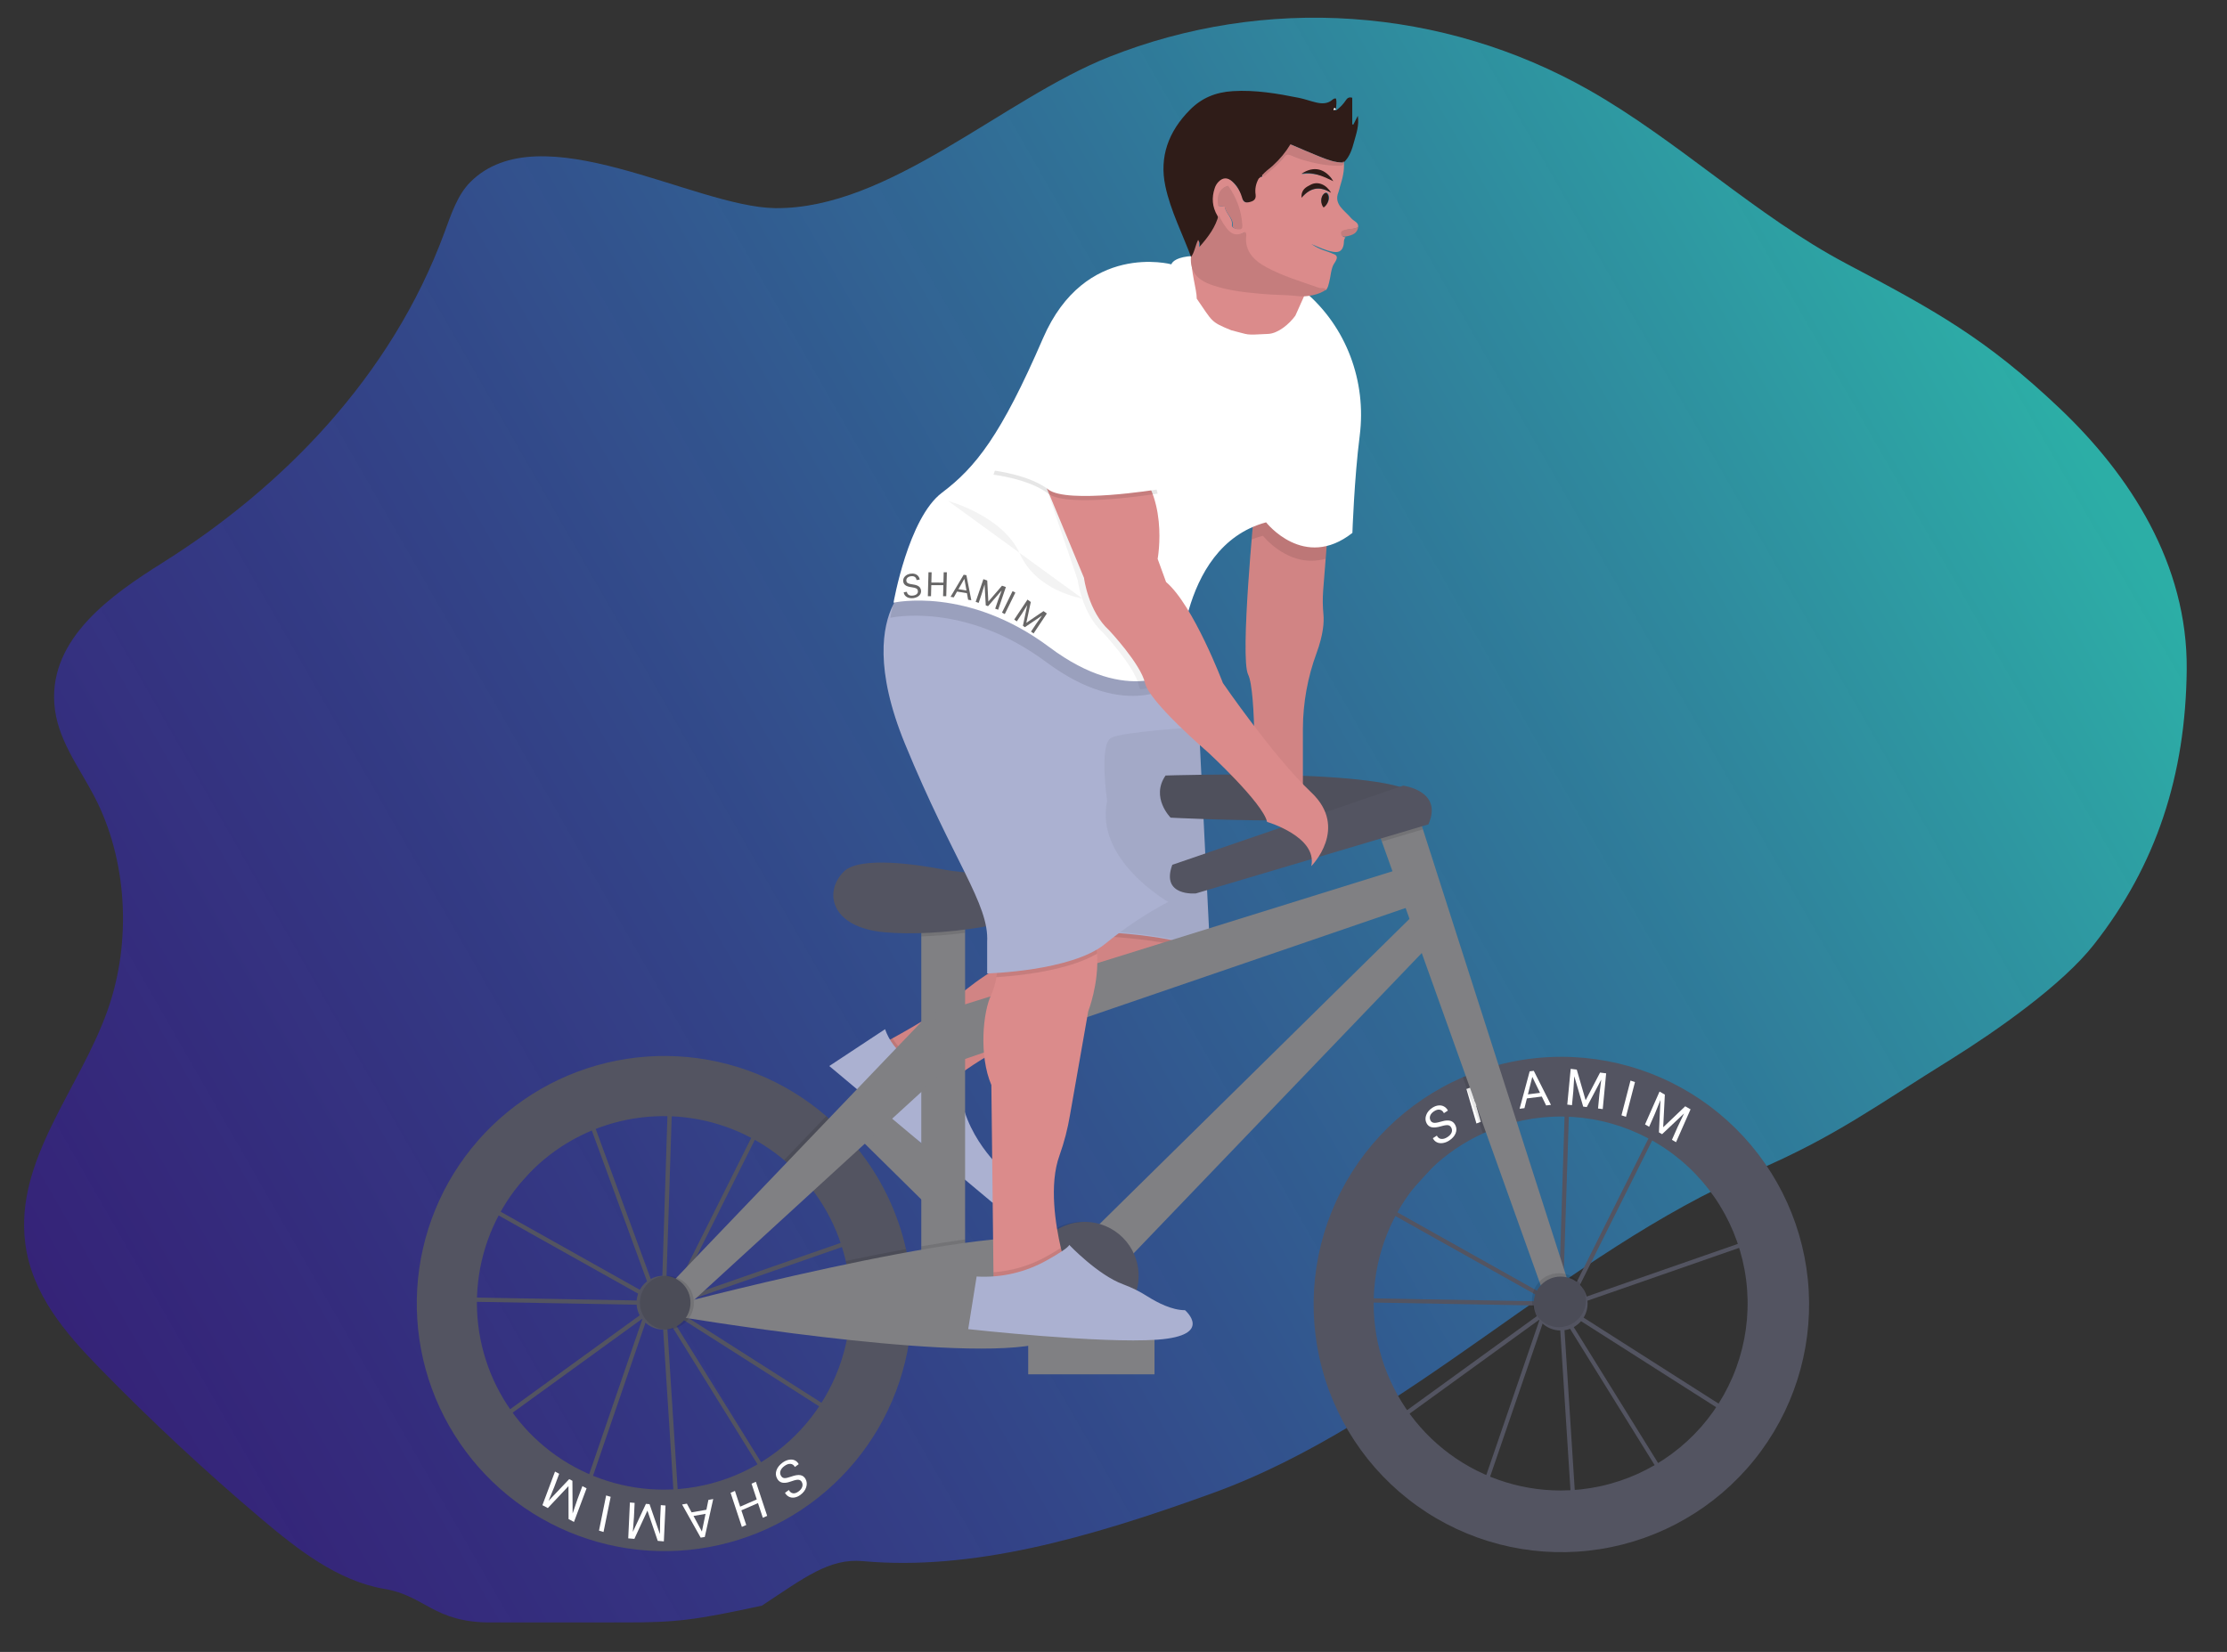 <svg width="1058" height="785" viewBox="0 0 1058 785" fill="none" xmlns="http://www.w3.org/2000/svg">
<rect x="0" y="0" width="1058" height="785" fill="#333333" stroke="none"/>
<g id="undraw_Ride_a_bicycle_2yok 1" clip-path="url(#clip0)">
<path id="Vector" opacity="0.7" d="M223.338 86.629C217.276 92.753 214.325 101.873 211.177 110.412C185.819 179.233 134.016 231.723 77.218 267.411C53.165 282.528 23.688 303.054 25.799 334.285C26.94 351.058 37.452 364.288 44.858 378.54C60.4 408.386 62.78 447.243 51.066 480.205C37.744 517.709 7.029 551.037 11.981 590.64C15.039 615.019 31.273 633.651 47.038 649.83C71.635 675.056 97.212 698.919 123.771 721.418C141.575 736.498 160.626 751.33 182.639 755.046C202.022 758.32 206 771 233 771C260 771 263 771 297 771C321 771 330 769.954 362 763C382 749.8 394 740.406 409.776 741.846C461.561 746.57 516.551 731.155 576.341 709.447C668.056 676.143 743.006 595.469 833.277 556.75C872.09 540.098 891.026 525.576 927.627 502.908C948.262 489.982 979.841 467.983 994.822 448.789C1024.36 411.207 1038.36 368.472 1038.86 318.25C1039.37 268.029 1011.76 225.665 978.742 194.275C943.398 160.675 918.859 147.332 877.169 125.293C834.119 102.528 797.234 66.789 754.737 42.698C720.346 23.25 682.036 11.748 642.62 9.036C603.203 6.324 563.679 12.472 526.949 27.027C476.483 47.025 422.393 99.487 368.272 98.908C329.718 98.403 256.543 53.087 223.338 86.629Z" fill="url(#paint0_linear)"/>
<g id="right-wheel">
<path id="Vector_2" d="M746.915 720.977L740.655 623.077L740.525 622.867L734.205 625.067L705.115 709.877L658.865 677.077L732.555 623.667L732.625 623.457L733.045 623.307L737.795 619.857L660.555 576.547L641.625 597.347L644.625 616.847L733.425 618.427V620.427L642.945 618.807L639.545 596.697L665.435 568.247L704.155 523.077L704.845 524.947L713.045 515.947L743.585 521.417V520.207L745.585 520.267V521.777L790.945 529.897L748.615 614.547L742.445 619.017V619.517V620.077L840.255 585.997L828.645 677.207L745.645 624.337L742.725 622.697L791.665 701.587L746.915 720.977ZM742.915 626.637L748.765 718.017L788.815 700.637L742.915 626.637ZM662.345 677.077L704.135 706.707L731.475 626.967L662.345 677.077ZM744.665 621.417L746.755 622.587L827.105 673.787L837.905 588.917L744.665 621.417ZM737.565 614.217L740.075 618.267L740.515 617.947L743.515 523.417L713.775 518.077L705.615 527.077L737.565 614.217ZM662.175 575.167L737.015 617.167L735.715 615.037L704.135 528.767L666.935 569.647L662.175 575.167ZM745.545 523.777L742.545 616.467L747.065 613.187L787.975 531.367L745.545 523.777Z" fill="#535461"/>
<path id="Vector_3" d="M741.825 502.197C731.212 502.185 720.646 503.611 710.415 506.437C705.139 507.892 699.972 509.72 694.955 511.907C668.225 523.494 646.742 544.583 634.662 571.095C622.582 597.606 620.764 627.656 629.56 655.43C638.355 683.204 657.139 706.73 682.277 721.455C707.416 736.181 737.122 741.06 765.65 735.148C794.177 729.237 819.499 712.956 836.716 689.454C853.933 665.951 861.822 636.899 858.857 607.917C855.891 578.934 842.283 552.081 820.663 532.553C799.043 513.025 770.949 502.208 741.815 502.197H741.825ZM741.425 708.287C721.144 708.279 701.476 701.333 685.688 688.604C669.899 675.875 658.94 658.127 654.63 638.31C650.32 618.492 652.919 597.796 661.996 579.659C671.072 561.523 686.079 547.037 704.525 538.607C709.217 536.459 714.089 534.729 719.085 533.437C731.297 530.267 744.045 529.734 756.479 531.874C768.913 534.014 780.749 538.778 791.198 545.848C801.648 552.918 810.472 562.133 817.083 572.879C823.695 583.625 827.941 595.656 829.541 608.171C831.141 620.686 830.057 633.399 826.361 645.462C822.665 657.526 816.443 668.664 808.108 678.135C799.772 687.607 789.515 695.194 778.019 700.393C766.523 705.592 754.052 708.283 741.435 708.287H741.425Z" fill="#535461"/>
<g id="right-shamim">
<path id="S" d="M684.62 535.206C682.751 535.759 681.265 535.916 680.162 535.676C679.063 535.426 678.246 534.77 677.713 533.709C677.109 532.509 677.06 531.227 677.566 529.863C678.074 528.489 679.05 527.334 680.493 526.4C681.477 525.764 682.454 525.399 683.425 525.308C684.402 525.211 685.28 525.384 686.058 525.824C686.842 526.26 687.446 526.9 687.871 527.745L685.972 528.974C685.509 528.052 684.87 527.508 684.056 527.341C683.239 527.167 682.328 527.405 681.325 528.055C680.393 528.658 679.776 529.349 679.472 530.128C679.172 530.896 679.216 531.668 679.606 532.442C679.918 533.064 680.429 533.431 681.138 533.546C681.851 533.649 682.89 533.494 684.256 533.082C685.629 532.665 686.758 532.457 687.645 532.457C688.534 532.445 689.284 532.622 689.893 532.986C690.508 533.346 691.011 533.914 691.401 534.688C692.022 535.924 692.067 537.208 691.538 538.541C691.005 539.866 689.981 541.02 688.466 542C687.482 542.637 686.464 543.032 685.411 543.186C684.355 543.333 683.418 543.209 682.602 542.812C681.792 542.411 681.164 541.767 680.718 540.881L682.617 539.652C683.08 540.573 683.765 541.097 684.671 541.223C685.581 541.337 686.57 541.048 687.639 540.356C688.636 539.711 689.291 539 689.605 538.224C689.919 537.447 689.888 536.685 689.512 535.938C689.137 535.191 688.601 534.775 687.906 534.688C687.207 534.595 686.112 534.767 684.62 535.206Z" fill="white"/>
<path id="H" d="M713.712 529.318L711.592 530.105L709.397 522.53L701.333 525.523L703.528 533.098L701.418 533.881L696.671 517.492L698.781 516.709L700.822 523.755L708.886 520.762L706.845 513.716L708.965 512.929L713.712 529.318Z" fill="white"/>
<path id="A" d="M732.48 521.085L725.386 521.969L724.232 526.598L721.929 526.885L726.714 509.101L728.667 508.857L736.826 525.031L734.535 525.316L732.48 521.085ZM725.878 520.042L731.635 519.325L727.964 511.743L725.878 520.042Z" fill="white"/>
<path id="M" d="M749.087 508.283L753.297 522.845L760.155 509.689L763.05 510.056L761.426 527.042L759.194 526.758L759.826 520.144L760.718 513.031L753.847 526.079L752.138 525.862L747.903 511.439L747.445 518.572L746.813 525.186L744.581 524.902L746.204 507.917L749.087 508.283Z" fill="white"/>
<path id="I" d="M772.46 530.728L770.329 530.008L774.61 513.491L776.741 514.212L772.46 530.728Z" fill="white"/>
<path id="M_2" d="M790.931 520.162L790.149 535.672L800.611 525.709L803.142 527.159L796.253 542.769L794.3 541.65L796.983 535.571L800.062 529.115L789.623 538.97L788.129 538.114L788.843 522.727L786.155 529.366L783.472 535.445L781.52 534.326L788.409 518.717L790.931 520.162Z" fill="white"/>
</g>
</g>
<g id="left-wheel">
<path id="Vector_4" d="M320.725 720.577L314.455 622.637L314.325 622.427L308.005 624.627L278.925 709.477L232.675 676.687L306.345 623.277L306.415 623.067L306.835 622.917L311.585 619.467L234.345 576.157L215.425 596.957L218.425 616.457L307.245 618.077V620.077L216.765 618.457L213.345 596.317L239.245 567.857L277.995 522.657L278.685 524.527L286.885 515.527L317.345 520.987V519.777L319.345 519.837V521.347L364.705 529.467L322.415 614.077L316.245 618.547V619.047V619.607L414.045 585.527L402.435 676.737L319.435 623.867L316.515 622.227L365.455 701.107L320.725 720.577ZM316.725 626.237L322.575 717.617L362.625 700.237L316.725 626.237ZM236.145 676.667L277.935 706.297L305.275 626.557L236.145 676.667ZM318.465 621.007L320.555 622.177L400.905 673.377L411.705 588.507L318.465 621.007ZM311.365 613.807L313.875 617.857L314.315 617.537L317.315 523.007L287.575 517.687L279.415 526.687L311.365 613.807ZM235.945 574.747L310.785 616.747L309.485 614.617L277.905 528.347L240.715 569.217L235.945 574.747ZM319.345 523.357L316.345 616.077L320.865 612.797L361.775 530.977L319.345 523.357Z" fill="#535461"/>
<path id="Vector_5" d="M430.415 593.537C426.405 575.717 418.285 559.082 406.705 544.957C402.406 539.708 397.666 534.836 392.535 530.397C372.809 513.365 347.986 503.366 321.962 501.968C295.938 500.57 270.187 507.852 248.749 522.671C227.311 537.491 211.401 559.009 203.515 583.849C195.629 608.688 196.214 635.443 205.178 659.915C214.142 684.386 230.978 705.188 253.042 719.057C275.107 732.925 301.152 739.075 327.09 736.541C353.028 734.007 377.39 722.932 396.353 705.055C415.317 687.178 427.807 663.51 431.865 637.767C432.809 631.706 433.284 625.581 433.285 619.447C433.292 610.73 432.329 602.04 430.415 593.537ZM315.225 707.887C296.993 707.868 279.209 702.234 264.292 691.751C249.374 681.269 238.047 666.446 231.851 649.299C225.655 632.152 224.89 613.513 229.66 595.916C234.43 578.319 244.505 562.618 258.513 550.948C272.521 539.278 289.783 532.206 307.953 530.693C326.122 529.18 344.316 533.299 360.062 542.491C375.807 551.683 388.34 565.501 395.956 582.066C403.571 598.632 405.9 617.141 402.625 635.077C398.875 655.52 388.076 674.001 372.107 687.304C356.137 700.608 336.01 707.891 315.225 707.887Z" fill="#535461"/>
<g id="left-shamim">
<path id="S_2" d="M375.838 701.7C377.658 701.044 379.117 700.808 380.213 700.991C381.307 701.186 382.139 701.804 382.708 702.847C383.351 704.026 383.452 705.317 383.009 706.719C382.563 708.133 381.648 709.349 380.263 710.367C379.319 711.061 378.37 711.481 377.417 711.624C376.457 711.773 375.585 711.645 374.801 711.242C374.01 710.843 373.388 710.229 372.935 709.399L374.757 708.059C375.251 708.965 375.903 709.48 376.712 709.606C377.525 709.738 378.413 709.45 379.376 708.742C380.27 708.085 380.851 707.355 381.118 706.553C381.384 705.762 381.309 704.986 380.893 704.224C380.56 703.614 380.041 703.27 379.337 703.192C378.631 703.125 377.612 703.336 376.282 703.824C374.946 704.317 373.841 704.587 372.967 704.633C372.09 704.692 371.344 704.553 370.729 704.218C370.108 703.887 369.589 703.341 369.174 702.58C368.511 701.366 368.414 700.073 368.882 698.7C369.354 697.334 370.317 696.117 371.771 695.048C372.715 694.354 373.703 693.901 374.734 693.69C375.769 693.486 376.698 693.563 377.519 693.92C378.333 694.282 378.978 694.898 379.454 695.769L377.632 697.109C377.138 696.204 376.441 695.712 375.543 695.633C374.642 695.565 373.678 695.908 372.652 696.663C371.695 697.366 371.078 698.118 370.8 698.918C370.523 699.718 370.584 700.485 370.984 701.219C371.385 701.953 371.93 702.345 372.619 702.396C373.312 702.453 374.385 702.221 375.838 701.7Z" fill="white"/>
<path id="H_2" d="M347.08 709.386L349.154 708.482L351.634 715.969L359.519 712.533L357.039 705.046L359.102 704.147L364.467 720.344L362.404 721.243L360.097 714.279L352.212 717.715L354.519 724.679L352.445 725.583L347.08 709.386Z" fill="white"/>
<path id="A_2" d="M328.554 718.669L335.596 717.439L336.548 712.754L338.833 712.354L334.827 730.367L332.887 730.706L324.046 714.939L326.32 714.541L328.554 718.669ZM335.188 719.389L329.474 720.387L333.464 727.787L335.188 719.389Z" fill="white"/>
<path id="M_3" d="M312.486 732.225L307.573 717.845L301.37 731.279L298.463 731.032L299.253 713.988L301.495 714.179L301.187 720.816L300.645 727.962L306.866 714.635L308.583 714.781L313.514 729.021L313.623 721.874L313.93 715.236L316.172 715.427L315.382 732.471L312.486 732.225Z" fill="white"/>
<path id="I_2" d="M287.963 710.643L290.119 711.287L286.725 728.008L284.569 727.364L287.963 710.643Z" fill="white"/>
<path id="M_4" d="M270.116 721.872L270.073 706.219L260.262 716.64L257.685 715.271L263.672 699.294L265.659 700.349L263.328 706.571L260.625 713.188L270.42 702.877L271.941 703.685L272.043 719.212L274.35 712.424L276.682 706.202L278.669 707.257L272.682 723.235L270.116 721.872Z" fill="white"/>
</g>
</g>
<g id="man-bike">
<path id="Vector_6" d="M452.495 557.89L409.788 515.746L396.442 529.27L439.149 571.414L452.495 557.89Z" fill="#808083"/>
<path id="Vector_7" d="M419.975 495.577C419.975 495.577 444.765 482.497 454.345 474.077C460.112 469.031 466.313 464.503 472.875 460.547L503.975 441.617L568.975 436.617L571.975 447.617C571.975 447.617 576.975 463.617 526.975 477.617C476.975 491.617 451.975 513.617 451.975 513.617C451.975 513.617 419.975 524.577 419.975 495.577Z" fill="#DB8B8B"/>
<path id="Vector_8" opacity="0.1" d="M454.625 511.447C452.855 512.797 451.975 513.577 451.975 513.577C451.975 513.577 419.975 524.577 419.975 495.577C419.975 495.577 421.525 494.757 423.975 493.387C426.45 497.417 429.918 500.746 434.046 503.055C438.174 505.364 442.825 506.577 447.555 506.577H450.945L454.625 511.447Z" fill="black"/>
<path id="Vector_9" opacity="0.05" d="M571.035 453.137C568.255 459.027 558.665 468.707 526.975 477.577C486.365 488.947 462.245 505.577 454.625 511.447C452.855 512.797 451.975 513.577 451.975 513.577C451.975 513.577 419.975 524.577 419.975 495.577C419.975 495.577 421.525 494.757 423.975 493.387C431.405 489.317 447.135 480.387 454.315 474.037C460.081 468.989 466.282 464.462 472.845 460.507L503.945 441.577L515.525 440.687L568.945 436.577L571.945 447.577C571.945 447.577 572.645 449.727 571.035 453.137Z" fill="black"/>
<path id="Vector_10" d="M420.475 489.077L393.975 506.577L471.575 571.577C471.575 571.577 482.975 564.577 476.975 556.577C476.975 556.577 456.975 539.577 455.975 515.577L449.975 507.577H446.585C440.853 507.577 435.262 505.798 430.585 502.484C425.907 499.17 422.375 494.485 420.475 489.077Z" fill="#ABB1D1"/>
<path id="Vector_11" opacity="0.1" d="M571.035 453.137C555.035 445.407 515.975 444.577 515.975 444.577L515.555 440.687L568.975 436.577L571.975 447.577C571.975 447.577 572.645 449.727 571.035 453.137Z" fill="black"/>
<path id="Vector_12" d="M515.975 442.577C515.975 442.577 562.975 443.577 574.975 453.577L568.975 332.577H503.975L515.975 442.577Z" fill="#ABB1D1"/>
<path id="Vector_13" opacity="0.05" d="M515.975 442.077C515.975 442.077 562.975 443.077 574.975 453.077L568.975 332.077H503.975L515.975 442.077Z" fill="black"/>
<path id="Vector_14" d="M553.735 368.537C553.735 368.537 671.385 364.537 673.785 379.747C676.185 394.957 556.135 388.547 556.135 388.547C556.135 388.547 546.535 378.937 553.735 368.537Z" fill="#535461"/>
<path id="Vector_15" opacity="0.05" d="M553.735 368.537C553.735 368.537 671.385 364.537 673.785 379.747C676.185 394.957 556.135 388.547 556.135 388.547C556.135 388.547 546.535 378.937 553.735 368.537Z" fill="black"/>
<path id="Vector_16" d="M458.495 429.367H437.685V610.247H458.495V429.367Z" fill="#808083"/>
<path id="Vector_17" opacity="0.1" d="M458.495 429.357V443.287C451.575 444.187 444.495 444.757 437.685 444.977V429.357H458.495Z" fill="black"/>
<path id="Vector_18" d="M456.935 414.367C454.015 414.141 451.111 413.75 448.235 413.197C436.955 411.037 408.515 406.507 400.865 414.197C391.265 423.797 394.465 440.607 420.075 443.007C445.685 445.407 489.705 439.007 498.515 429.397C498.515 429.357 482.585 416.337 456.935 414.367Z" fill="#535461"/>
<path id="Vector_19" d="M452.895 478.987L671.395 410.957L678.595 427.767L454.495 504.597L452.895 478.987Z" fill="#808083"/>
<path id="Vector_20" d="M517.725 586.237L675.395 430.967L684.195 443.767L533.725 600.637L517.725 586.237Z" fill="#808083"/>
<path id="Vector_21" opacity="0.1" d="M719.075 533.437C714.079 534.729 709.207 536.459 704.515 538.607L694.955 511.897C699.972 509.71 705.139 507.882 710.415 506.427L719.075 533.437Z" fill="black"/>
<path id="Vector_22" d="M745.825 611.847L734.625 618.247L656.485 399.917L652.985 390.147L671.395 379.737L676.005 394.117L745.825 611.847Z" fill="#808083"/>
<path id="Vector_23" opacity="0.1" d="M676.005 394.117L656.485 399.917L652.985 390.147L671.395 379.737L676.005 394.117Z" fill="black"/>
<path id="Vector_24" d="M556.935 410.957L666.585 373.337C666.585 373.337 685.795 375.737 678.585 391.747L568.145 424.557C568.145 424.557 551.345 426.157 556.935 410.957Z" fill="#535461"/>
<path id="Vector_25" opacity="0.1" d="M433.285 619.448C433.284 625.582 432.809 631.707 431.865 637.768C422.265 637.078 412.345 636.078 402.625 635.078C404.785 623.187 404.516 610.982 401.835 599.198C411.305 597.198 420.975 595.287 430.415 593.557C432.328 602.055 433.29 610.738 433.285 619.448Z" fill="black"/>
<path id="Vector_26" opacity="0.1" d="M458.495 588.968V610.237H437.685V592.237C444.885 590.987 451.885 589.878 458.495 588.968Z" fill="black"/>
<path id="Vector_27" d="M324.035 619.078C324.035 619.078 492.115 575.078 505.715 591.868C519.315 608.658 533.725 631.078 491.345 639.078C448.965 647.078 320.865 625.468 320.865 625.468L324.035 619.078Z" fill="#808083"/>
<path id="Vector_28" opacity="0.1" d="M406.705 544.957L385.345 564.507C381.563 559.651 377.286 555.2 372.585 551.227L392.525 530.397C397.659 534.836 402.403 539.707 406.705 544.957Z" fill="black"/>
<path id="Vector_29" d="M318.435 610.247L444.085 478.987L448.095 509.397L324.835 622.247L318.435 610.247Z" fill="#808083"/>
<path id="Vector_30" opacity="0.1" d="M513.715 631.857C527.859 631.857 539.325 620.391 539.325 606.247C539.325 592.103 527.859 580.637 513.715 580.637C499.571 580.637 488.105 592.103 488.105 606.247C488.105 620.391 499.571 631.857 513.715 631.857Z" fill="black"/>
<path id="Vector_31" d="M515.325 631.857C529.469 631.857 540.935 620.391 540.935 606.247C540.935 592.103 529.469 580.637 515.325 580.637C501.181 580.637 489.715 592.103 489.715 606.247C489.715 620.391 501.181 631.857 515.325 631.857Z" fill="#535461"/>
<path id="Vector_32" d="M508.487 604.324L508.479 604.33C505.472 606.579 504.857 610.84 507.106 613.848L527.432 641.028C529.681 644.036 533.943 644.65 536.95 642.401L536.958 642.395C539.966 640.146 540.581 635.885 538.332 632.877L518.005 605.697C515.756 602.689 511.495 602.074 508.487 604.324Z" fill="#6C63FF"/>
<path id="Vector_33" d="M630.975 250.577L628.595 280.687C628.321 284.501 628.372 288.331 628.745 292.137C629.055 295.507 628.745 301.407 625.445 310.407C621.208 321.904 619.018 334.054 618.975 346.307V380.577L595.975 376.577C595.975 376.577 596.975 328.577 592.975 320.577C588.975 312.577 595.975 241.577 595.975 241.577L630.975 250.577Z" fill="#DB8B8B"/>
<path id="Vector_34" opacity="0.05" d="M629.795 265.497L628.595 280.687C628.325 284.498 628.378 288.325 628.755 292.127C629.065 295.497 628.755 301.397 625.455 310.407C621.218 321.904 619.028 334.054 618.985 346.307V380.577L595.985 376.577C595.985 376.577 596.985 328.577 592.985 320.577C590.155 314.907 592.835 277.637 594.645 256.367C595.395 247.617 595.985 241.577 595.985 241.577L630.985 250.577L629.795 265.497Z" fill="black"/>
<path id="Vector_35" d="M516.995 480.577L508.345 529.777C507.254 536.346 505.581 542.804 503.345 549.077C498.275 562.937 501.515 582.367 503.975 592.967C505.065 597.647 505.975 600.607 505.975 600.607L479.975 614.607L471.975 608.607V604.607L470.975 515.607C464.975 501.607 466.975 480.607 470.975 472.607C472.113 469.978 472.912 467.216 473.355 464.387C475.355 453.667 475.975 438.607 475.975 438.607C475.975 438.607 491.975 411.607 510.975 429.607C517.975 436.237 520.635 444.907 521.195 453.207C522.175 467.417 516.995 480.577 516.995 480.577Z" fill="#DB8B8B"/>
<path id="Vector_36" opacity="0.1" d="M521.195 453.177C507.325 461.417 483.195 463.747 473.355 464.357C475.355 453.637 475.975 438.577 475.975 438.577C475.975 438.577 491.975 411.577 510.975 429.577C517.975 436.207 520.635 444.877 521.195 453.177Z" fill="black"/>
<path id="Vector_37" d="M554.975 428.577C544.341 434.24 534.292 440.939 524.975 448.577C508.975 461.577 468.975 462.577 468.975 462.577V447.577C469.975 429.577 452.975 409.577 429.975 353.577C415.285 317.817 419.355 297.577 424.215 287.577C426.975 281.927 429.975 279.577 429.975 279.577L554.975 303.577L559.445 316.977L568.975 345.577C568.975 345.577 533.975 347.577 527.975 350.577C521.975 353.577 525.975 380.577 525.975 380.577C519.975 408.577 554.975 428.577 554.975 428.577Z" fill="#ABB1D1"/>
<path id="Vector_38" opacity="0.1" d="M630.975 250.577L629.795 265.497C612.395 270.497 599.975 254.577 599.975 254.577C598.16 255.063 596.377 255.661 594.635 256.367C595.385 247.617 595.975 241.577 595.975 241.577L630.975 250.577Z" fill="black"/>
<path id="Vector_39" opacity="0.1" d="M559.445 316.977C558.975 321.647 558.975 324.577 558.975 324.577C558.975 324.577 535.975 343.577 496.975 314.577C457.975 285.577 422.975 293.577 422.975 293.577C422.975 293.577 423.385 291.257 424.215 287.577C426.975 281.927 429.975 279.577 429.975 279.577L554.975 303.577L559.445 316.977Z" fill="black"/>
<path id="Vector_40" d="M645.975 207.009C643.365 227.46 642.495 253.238 642.495 253.238C619.495 271.327 601.495 248.213 601.495 248.213C579.775 254.072 569.565 273.177 564.755 289.849C562.179 298.867 560.748 308.177 560.495 317.556C560.495 317.556 554.415 322.581 543.215 323.586C532.625 324.48 517.445 321.707 498.495 307.506C459.495 278.362 424.495 286.402 424.495 286.402C424.495 286.402 431.495 246.203 447.495 234.144C463.495 222.084 475.495 207.009 495.495 160.781C515.495 114.552 556.495 125.607 556.495 125.607C556.495 125.607 558.495 116.562 595.495 125.607C604.507 127.98 612.849 132.421 619.865 138.581C639.655 155.303 649.255 181.242 645.975 207.009Z" fill="white"/>
<path id="Vector_41" opacity="0.05" d="M563.235 294.007C560.659 302.981 559.228 312.244 558.975 321.577C558.975 321.577 552.895 326.577 541.695 327.577C541.38 326.94 541.138 326.269 540.975 325.577C538.975 316.577 523.975 300.577 523.975 300.577C513.975 291.577 511.975 275.577 511.975 275.577L495.475 227.077L489.975 222.577C489.975 222.577 512.975 204.577 532.975 219.577C552.975 234.577 546.975 266.577 546.975 266.577L550.975 277.577C555.125 281.077 559.345 287.247 563.235 294.007Z" fill="black"/>
<path id="Vector_42" d="M492.975 221.577L514.975 274.577C514.975 274.577 516.975 290.577 526.975 299.577C526.975 299.577 541.975 315.577 543.975 324.577C545.975 333.577 573.975 357.577 573.975 357.577C573.975 357.577 599.975 381.577 601.975 390.577C601.975 390.577 625.975 397.577 622.975 411.577C622.975 411.577 640.975 393.577 622.975 376.577C604.975 359.577 580.975 324.577 580.975 324.577C580.975 324.577 566.975 287.577 553.975 276.577L549.975 265.577C549.975 265.577 555.975 233.577 535.975 218.577C515.975 203.577 492.975 221.577 492.975 221.577Z" fill="#DB8B8B"/>
<path id="Vector_43" opacity="0.1" d="M505.975 600.578L479.975 614.578L471.975 608.578V604.578C480.959 603.939 489.688 601.306 497.525 596.868C499.925 595.508 502.185 594.168 503.995 592.988C505.045 597.618 505.975 600.578 505.975 600.578Z" fill="black"/>
<path id="Vector_44" opacity="0.1" d="M535.975 179.577L549.975 234.577C549.975 234.577 506.975 241.577 497.975 234.577C488.975 227.577 471.975 225.577 471.975 225.577C471.975 225.577 489.975 173.577 499.975 167.577C509.975 161.577 535.975 179.577 535.975 179.577Z" fill="black"/>
<path id="Vector_45" d="M535.975 177.577L549.975 232.577C549.975 232.577 506.975 239.577 497.975 232.577C488.975 225.577 471.975 223.577 471.975 223.577C471.975 223.577 489.975 171.577 499.975 165.577C509.975 159.577 535.975 177.577 535.975 177.577Z" fill="white"/>
<path id="Vector_46" opacity="0.05" d="M450.475 238.077C450.475 238.077 476.475 245.077 484.475 263.077C492.475 281.077 514.115 284.367 514.115 284.367" fill="black"/>
<path id="Vector_47" d="M548.475 634.078H488.475V653.078H548.475V634.078Z" fill="#808083"/>
<path id="Vector_48" d="M497.485 598.818C502.855 595.818 507.565 592.818 507.975 591.578C507.975 591.578 521.525 605.878 533.595 610.318C537.654 611.817 541.539 613.748 545.185 616.078C549.965 619.078 556.785 622.608 562.975 622.608C562.975 622.608 576.975 634.608 549.975 636.608C522.975 638.608 459.975 631.608 459.975 631.608L463.975 606.608C475.662 607.293 487.299 604.588 497.485 598.818Z" fill="#ABB1D1"/>
<path id="Vector_49" d="M741.425 632.258C748.5 632.258 754.235 626.522 754.235 619.448C754.235 612.373 748.5 606.638 741.425 606.638C734.35 606.638 728.615 612.373 728.615 619.448C728.615 626.522 734.35 632.258 741.425 632.258Z" fill="#535461"/>
<path id="Vector_50" d="M315.225 631.858C322.3 631.858 328.035 626.122 328.035 619.048C328.035 611.973 322.3 606.238 315.225 606.238C308.15 606.238 302.415 611.973 302.415 619.048C302.415 626.122 308.15 631.858 315.225 631.858Z" fill="#535461"/>
<path id="Vector_51" opacity="0.1" d="M316.835 631.858C323.91 631.858 329.645 626.122 329.645 619.048C329.645 611.973 323.91 606.238 316.835 606.238C309.76 606.238 304.025 611.973 304.025 619.048C304.025 626.122 309.76 631.858 316.835 631.858Z" fill="black"/>
<path id="Vector_52" opacity="0.1" d="M740.625 630.658C747.7 630.658 753.435 624.922 753.435 617.848C753.435 610.773 747.7 605.038 740.625 605.038C733.55 605.038 727.815 610.773 727.815 617.848C727.815 624.922 733.55 630.658 740.625 630.658Z" fill="black"/>
<g id="shamim">
<path id="S_3" d="M433.136 279.065C431.822 278.897 430.842 278.591 430.198 278.15C429.558 277.702 429.191 277.085 429.098 276.299C428.993 275.409 429.259 274.619 429.895 273.93C430.536 273.234 431.423 272.798 432.555 272.621C433.327 272.5 434.031 272.543 434.669 272.749C435.312 272.954 435.829 273.295 436.221 273.771C436.617 274.246 436.853 274.796 436.927 275.422L435.437 275.655C435.357 274.972 435.077 274.471 434.599 274.151C434.12 273.825 433.487 273.724 432.7 273.847C431.969 273.961 431.417 274.213 431.044 274.604C430.676 274.988 430.525 275.467 430.593 276.041C430.648 276.502 430.887 276.862 431.311 277.122C431.739 277.377 432.434 277.563 433.397 277.681C434.365 277.798 435.13 277.976 435.693 278.215C436.26 278.448 436.695 278.756 436.997 279.141C437.305 279.525 437.493 280.004 437.56 280.578C437.669 281.493 437.401 282.283 436.756 282.948C436.111 283.607 435.194 284.03 434.005 284.216C433.233 284.336 432.495 284.302 431.791 284.111C431.087 283.916 430.521 283.588 430.095 283.128C429.674 282.667 429.424 282.108 429.346 281.451L430.836 281.218C430.917 281.901 431.23 282.403 431.777 282.723C432.327 283.037 433.022 283.129 433.861 282.998C434.643 282.875 435.224 282.621 435.602 282.235C435.981 281.85 436.138 281.38 436.073 280.826C436.007 280.273 435.764 279.876 435.342 279.637C434.92 279.392 434.185 279.201 433.136 279.065Z" fill="#676666"/>
<path id="H_3" d="M449.547 283.332L448.039 283.33L448.175 278.074L442.44 278.065L442.305 283.321L440.805 283.318L441.097 271.947L442.597 271.949L442.472 276.838L448.206 276.848L448.332 271.959L449.839 271.961L449.547 283.332Z" fill="#676666"/>
<path id="A_3" d="M459.376 281.895L454.674 281.115L453.109 283.864L451.583 283.611L457.821 273.116L459.116 273.331L461.455 285.249L459.937 284.997L459.376 281.895ZM455.333 279.973L459.148 280.606L458.151 275.048L455.333 279.973Z" fill="#676666"/>
<path id="M_5" d="M469.017 275.863L469.536 285.881L476.035 278.327L477.87 278.971L474.206 289.74L472.791 289.243L474.218 285.049L475.891 280.57L469.4 288.052L468.316 287.672L467.76 277.74L466.367 282.293L464.94 286.487L463.525 285.99L467.189 275.221L469.017 275.863Z" fill="#676666"/>
<path id="I_3" d="M477.357 291.809L476.027 291.116L481.048 280.909L482.378 281.602L477.357 291.809Z" fill="#676666"/>
<path id="M_6" d="M489.713 286.065L487.593 295.962L495.754 290.404L497.334 291.539L491.034 301.01L489.816 300.135L492.269 296.446L495.032 292.548L486.897 298.038L485.964 297.368L488.026 287.545L485.511 291.593L483.058 295.281L481.839 294.406L488.14 284.935L489.713 286.065Z" fill="#676666"/>
</g>
<g id="man-face-sideview 1">
<path id="Vector_53" d="M615.396 150.012C612.468 154.054 607.198 158.443 602.514 158.674C590.802 159.252 594.315 159.252 584.946 156.942C574.991 152.899 576.162 152.899 568.55 141.926C568.624 137.963 565.432 127.419 566.255 123.536L621.924 135.382C621.924 135.382 621.569 136.31 615.396 150.012Z" fill="#DB8B8B"/>
<path id="Vector_54" d="M566.135 122.868C561.929 111.357 556.107 100.272 553.61 88.314C550.754 74.637 554.981 62.562 565.376 52.128C570.882 46.605 577.393 43.827 585.69 43.307C596.445 42.656 606.768 44.434 617.102 46.502C619.883 47.056 622.565 48.071 625.296 48.703C628.027 49.335 630.867 49.389 633.118 47.301C633.384 47.087 633.693 46.92 634.03 46.811C634.172 46.757 634.374 46.836 634.729 46.87C635.111 48.428 634.811 50.026 634.729 51.619C634.636 51.659 634.554 51.717 634.489 51.788C634.423 51.859 634.375 51.942 634.348 52.031C634.322 52.12 634.316 52.214 634.333 52.305C634.349 52.396 634.388 52.483 634.445 52.56L635.182 52.138C636.828 50.885 638.229 49.394 639.328 47.728C639.945 46.811 640.655 45.949 642.42 46.444V59.087L642.966 59.185C643.599 57.931 644.238 56.676 645.074 55.029C645.773 59.553 644.364 63.439 643.299 67.34C642.343 70.853 641.294 74.362 638.454 77.141C638.424 77.124 638.39 77.113 638.354 77.108C638.319 77.104 638.283 77.106 638.248 77.115C638.214 77.124 638.182 77.139 638.154 77.159C638.126 77.18 638.104 77.205 638.088 77.234C634.265 77.273 630.791 75.94 627.388 74.597C622.75 72.77 618.206 70.741 613.465 68.717C611.262 72.405 608.476 75.789 605.195 78.763C603.529 80.233 601.574 81.488 600.279 83.286L600.148 83.389C599.893 83.447 599.666 83.577 599.499 83.759C599.333 83.942 599.237 84.168 599.225 84.404V84.433L598.679 85.016C597.265 87.409 596.73 90.141 597.149 92.823C597.461 95.273 595.849 95.998 593.741 96.4C591.376 96.851 590.068 94.816 589.631 93.415C588.835 90.738 588.203 88.95 586.117 86.908C583.845 84.732 581.713 84.58 579.621 86.908C578.891 87.743 578.354 88.701 578.043 89.726C576.546 94.219 576.863 98.547 579.31 102.751C577.895 108.524 574.394 113.229 570.079 118.09C569.849 116.62 570.401 115.64 569.582 114.66C568.151 117.394 567.943 120.418 566.135 122.868Z" fill="#2F1C18"/>
<path id="Vector_55" d="M638.023 76.891C638.039 76.862 638.062 76.837 638.09 76.816C638.118 76.796 638.15 76.78 638.185 76.772C638.22 76.763 638.257 76.76 638.293 76.765C638.329 76.77 638.363 76.781 638.394 76.798C638.854 80.918 637.79 84.857 636.572 88.776C636.311 89.632 636.189 90.531 635.851 91.362C633.48 97.204 638.887 99.987 641.945 103.714C643.053 105.091 645.568 105.627 645.23 107.899C643.452 109.069 641.181 108.681 639.258 109.374C638.4 109.689 637.563 109.964 637.552 111.007C637.541 112.049 638.012 112.703 639.253 112.801C638.217 113.785 638.572 115.132 638.333 116.302C637.813 118.884 636.422 120.207 633.386 119.666C629.655 119.039 626.409 117.369 622.966 115.948C627.57 119.031 629.852 119.031 633.386 120.649C636.018 121.426 635.209 123.211 633.769 125.32C632.328 127.43 632.118 131.841 631.464 134.093C631.082 135.42 630.949 136.807 629.852 137.884C628.86 136.9 627.414 137.471 626.212 137.053C617.825 134.127 609.25 131.614 601.439 127.484C595.057 124.101 590.847 119.671 591.539 112.605C591.605 111.906 591.744 111.1 590.869 110.638C587.273 112.605 584.775 112.113 582.227 108.951C580.671 106.94 579.375 104.779 578.365 102.51C575.884 98.31 575.562 93.949 577.08 89.44C577.396 88.412 577.94 87.451 578.681 86.612C580.803 84.277 583.141 84.124 585.445 86.308C587.584 88.353 589.131 90.828 589.955 93.521C590.398 94.927 590.664 96.594 593.062 96.142C595.201 95.739 596.835 95.001 596.519 92.552C596.094 89.862 596.637 87.12 598.07 84.719C598.231 84.706 598.378 84.637 598.482 84.527C598.586 84.418 598.637 84.277 598.624 84.134V84.105C599.549 84.208 600.059 84.011 599.561 83.087L599.694 82.984C600.857 83.588 601.355 82.684 601.981 82.157C604.868 79.63 607.948 77.24 610.186 74.221C611.094 72.997 611.947 73.036 613.155 73.503C615.054 74.332 617.001 75.071 618.988 75.716C624.528 77.265 630.129 78.509 636.007 78.391C637.148 78.362 638.306 78.44 638.023 76.891ZM579.091 97.853L581.861 98.202C582.249 101.452 585.822 103.557 585.24 107.088C585.091 107.987 586.863 108.897 588.259 108.686C589.655 108.474 589.367 107.314 589.323 106.453C588.988 100.105 586.921 93.924 583.301 88.442C579.706 89.681 578.343 92.784 579.091 97.853ZM618.307 82.787C623.476 81.907 628.146 83.426 632.799 85.005C629.06 80.756 623.719 79.891 618.307 82.787ZM631.791 91.254C629.774 88.191 626.068 86.829 622.972 88.245C621.204 89.056 618.767 89.922 619.049 93.103C623.01 89.046 627.154 88.742 631.791 91.254ZM628.938 98.35C630.965 97.042 632.007 94.185 631.115 92.425C630.628 91.466 630.007 91.2 629.049 91.997C627.387 93.398 627.331 96.668 628.938 98.35Z" fill="#DB8B8B"/>
<path id="Vector_56" d="M578.974 102.078C579.972 104.35 581.253 106.515 582.793 108.53C585.332 111.725 587.799 112.213 591.365 110.221C592.234 110.714 592.096 111.518 592.03 112.193C591.344 119.277 595.52 123.719 601.851 127.11C609.599 131.251 618.106 133.77 626.426 136.703C627.618 137.122 629.052 136.536 630.036 137.536C626.964 140.179 620.39 141.131 617.153 140.771C609.669 139.933 606.501 140.321 599 139.616C590.713 138.837 584.075 138.176 576.162 135.574C567.969 132.882 565.461 128.422 565.763 122.255C567.582 119.79 567.791 116.758 569.208 114.007C570.033 114.993 569.478 115.979 569.708 117.458C574.022 112.612 577.55 107.88 578.974 102.078Z" fill="#C57D7D"/>
<path id="Vector_57" d="M638.879 112.473C637.554 112.38 637.057 111.778 637.063 110.781C637.069 109.785 637.968 109.54 638.885 109.243C640.937 108.576 643.363 108.942 645.261 107.853C644.782 110.619 643.262 111.713 638.879 112.473Z" fill="#C57D7D"/>
<path id="Vector_58" d="M638.191 77.245C638.475 78.815 637.31 78.74 636.128 78.74C630.213 78.86 624.572 77.599 619.003 76.03C617.003 75.376 615.043 74.627 613.132 73.788C611.917 73.314 611.058 73.29 610.144 74.515C607.914 77.574 604.792 79.996 601.888 82.556C601.28 83.09 600.773 84.006 599.586 83.393C600.924 81.565 602.93 80.305 604.603 78.795C607.952 75.771 610.795 72.331 613.043 68.581C617.882 70.624 622.52 72.687 627.253 74.56C630.743 75.93 634.266 77.295 638.191 77.245Z" fill="#C57D7D"/>
<path id="Vector_59" d="M634.721 51.894L633.715 52.411C633.637 52.317 633.585 52.21 633.562 52.098C633.54 51.986 633.547 51.872 633.584 51.762C633.62 51.653 633.686 51.551 633.775 51.464C633.865 51.376 633.976 51.305 634.102 51.256L634.721 51.894Z" fill="#FEFEFE"/>
<path id="Vector_60" d="M578.726 97.873C577.891 92.672 579.412 89.488 583.424 88.217C587.47 93.838 589.785 100.176 590.168 106.687C590.212 107.57 590.49 108.765 588.981 108.977C587.473 109.189 585.445 108.261 585.612 107.338C586.23 103.715 582.274 101.556 581.841 98.221L578.726 97.873Z" fill="#C57D7D"/>
<path id="Vector_61" d="M618.307 82.576C624.103 78.671 629.679 80.015 633.44 86.112C628.591 83.754 623.769 81.48 618.307 82.576Z" fill="#2F1C18"/>
<path id="Vector_62" d="M632.378 91.628C627.273 88.408 622.71 88.804 618.349 93.992C618.038 89.924 620.722 88.817 622.668 87.779C626.077 85.968 630.17 87.71 632.378 91.628Z" fill="#2F1C18"/>
<path id="Vector_63" d="M628.816 98.612C627.276 96.904 627.33 93.583 628.922 92.159C629.824 91.35 630.435 91.62 630.902 92.594C631.751 94.382 630.758 97.284 628.816 98.612Z" fill="#2F1C18"/>
</g>
</g>
</g>
<defs>
<linearGradient id="paint0_linear" x1="947.733" y1="140.236" x2="-6.962" y2="687.761" gradientUnits="userSpaceOnUse">
<stop stop-color="#2AE3D8"/>
<stop offset="1" stop-color="#3900DC" stop-opacity="0.56"/>
</linearGradient>
<clipPath id="clip0">
<rect width="1057.7" height="784.98" fill="white"/>
</clipPath>
</defs>
</svg>
